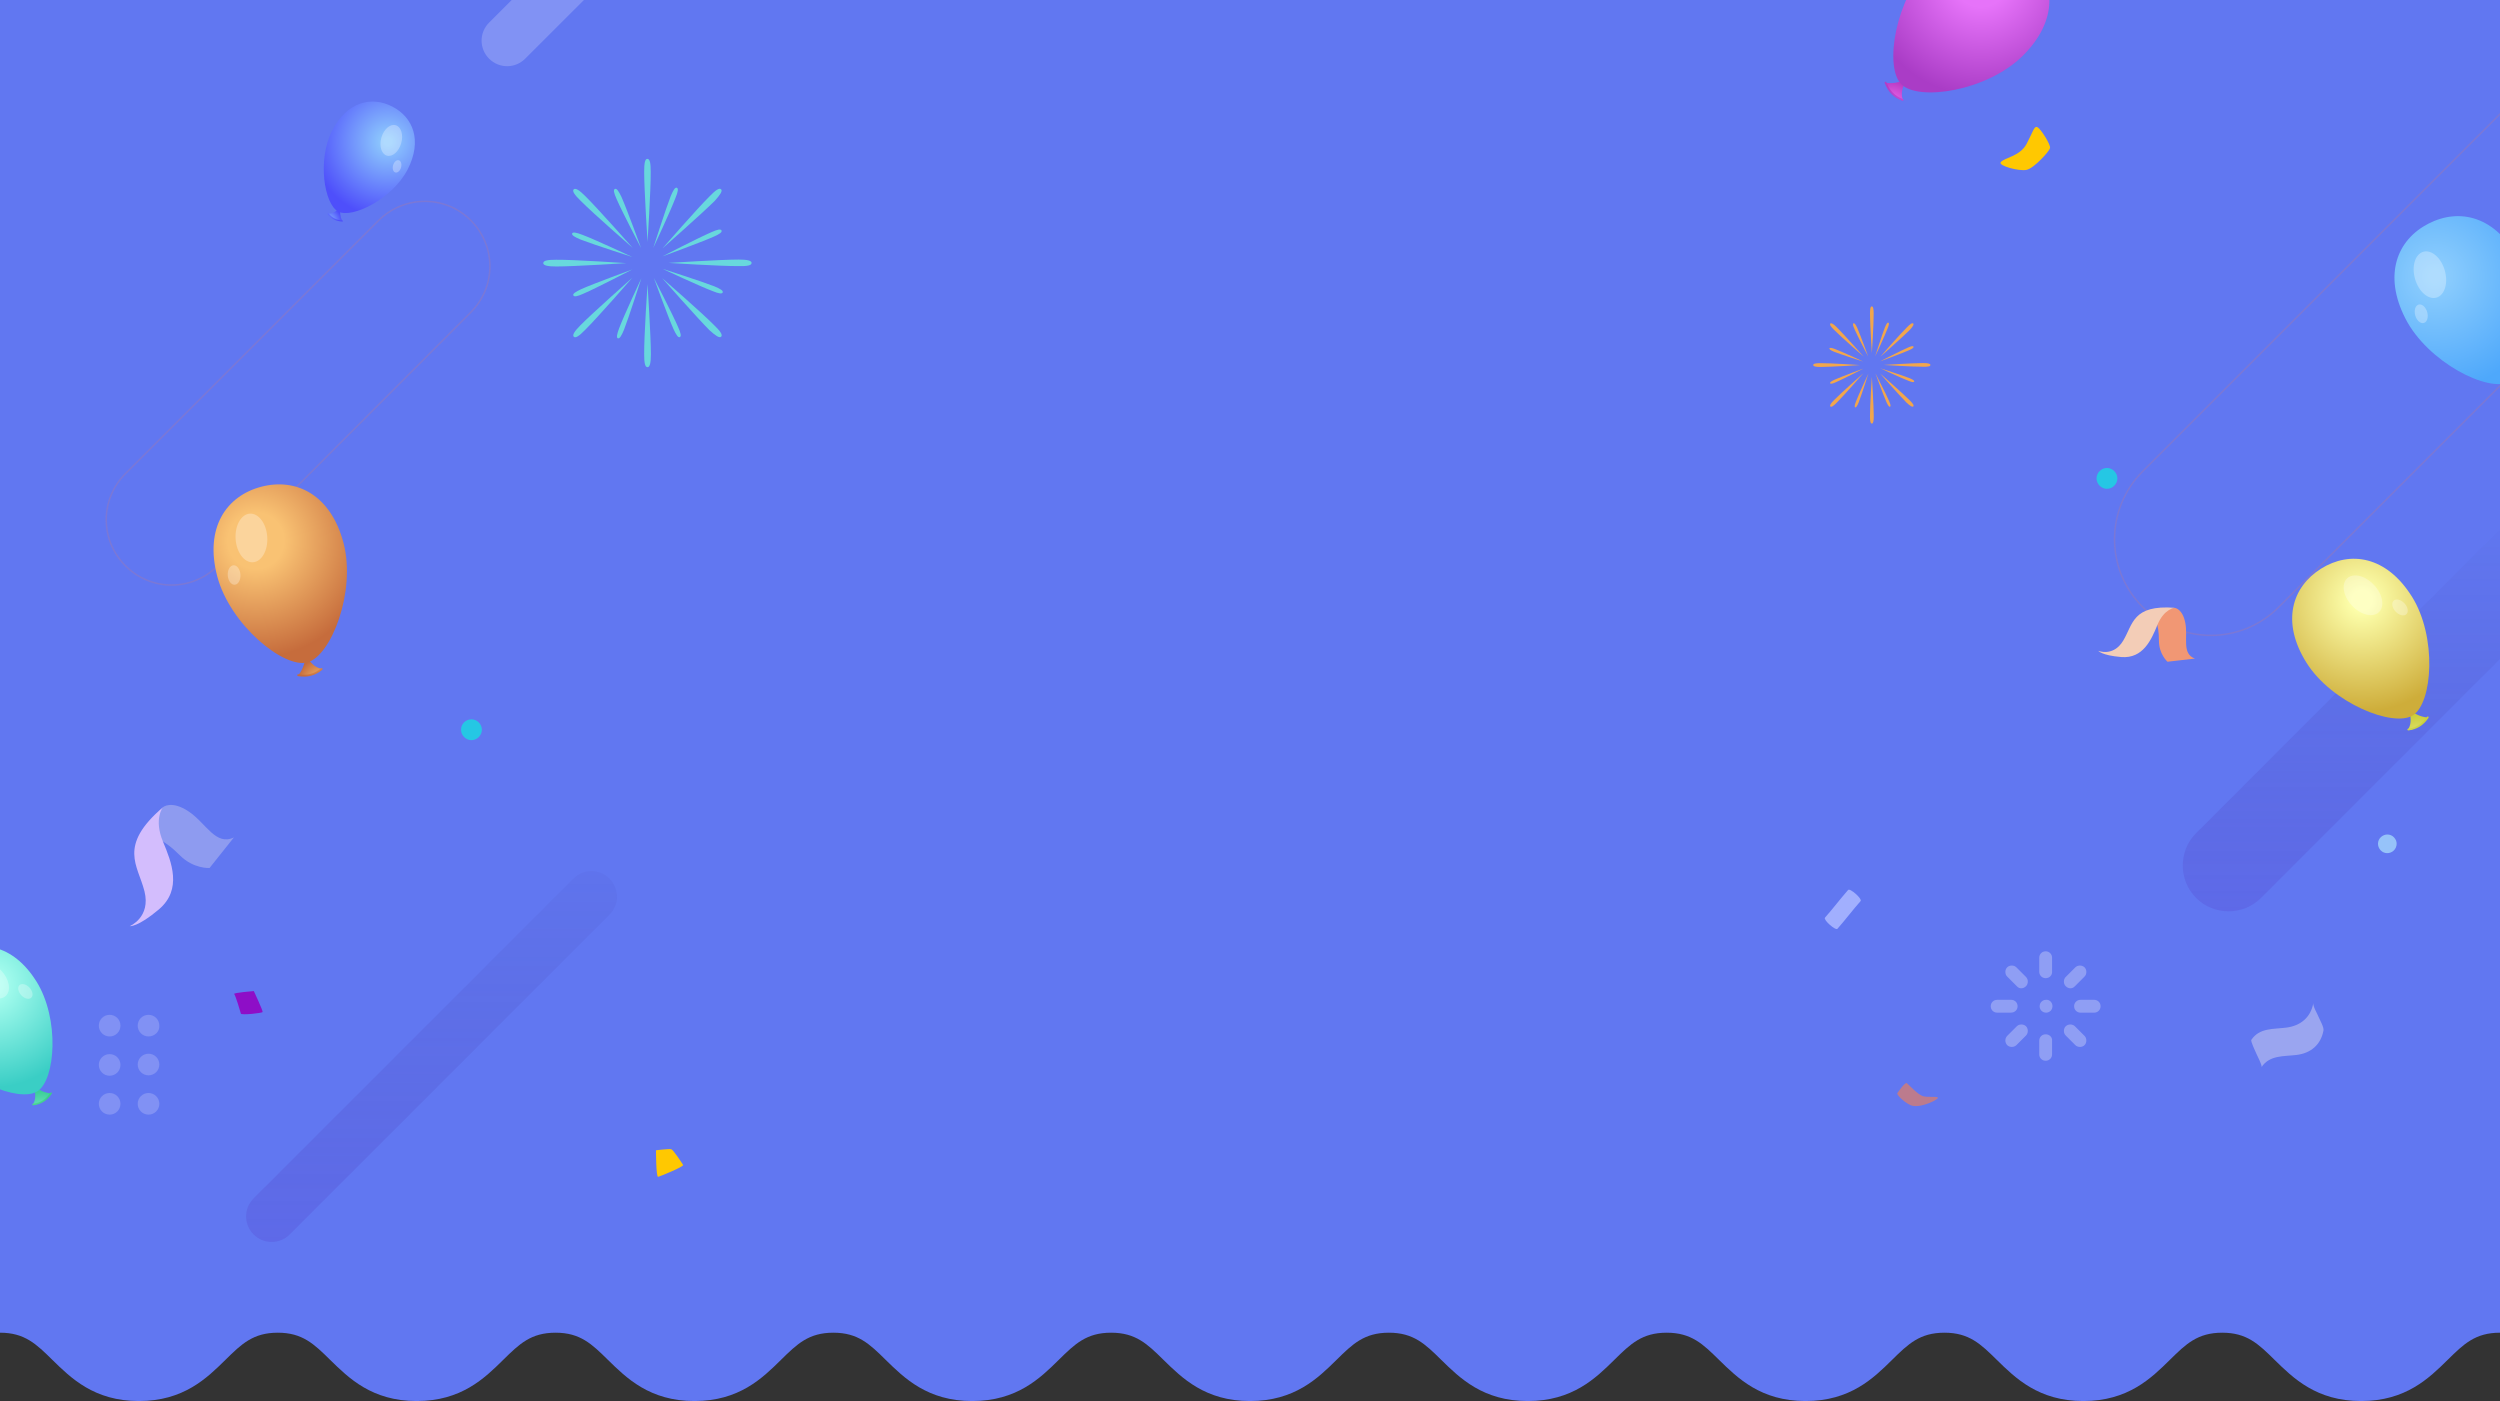 <svg width="1920" height="1076" viewBox="0 0 1920 1076" fill="none" xmlns="http://www.w3.org/2000/svg">
<rect x="0" y="0" width="1920" height="1076" fill="#333333" stroke="none"/>
<g clip-path="url(#clip0_636_54)">
<path d="M0 -2V1023.51C18.951 1023.51 27.863 1032.22 40.153 1044.32C54.506 1058.38 72.331 1076 106.667 1076C141.003 1076 158.827 1058.47 173.181 1044.32C185.471 1032.22 194.383 1023.51 213.333 1023.51C232.284 1023.51 241.196 1032.22 253.486 1044.32C267.839 1058.38 285.664 1076 320 1076C354.336 1076 372.161 1058.47 386.514 1044.32C398.804 1032.22 407.716 1023.51 426.667 1023.51C445.617 1023.51 454.53 1032.22 466.819 1044.32C481.173 1058.38 498.997 1076 533.333 1076C567.669 1076 585.494 1058.47 599.848 1044.32C612.137 1032.22 621.05 1023.51 640 1023.51C658.951 1023.51 667.863 1032.22 680.152 1044.32C694.506 1058.38 712.331 1076 746.667 1076C781.003 1076 798.827 1058.47 813.181 1044.32C825.471 1032.22 834.383 1023.51 853.333 1023.51C872.284 1023.51 881.196 1032.22 893.486 1044.32C907.839 1058.38 925.664 1076 960 1076C994.336 1076 1012.16 1058.47 1026.51 1044.32C1038.8 1032.22 1047.72 1023.51 1066.67 1023.51C1085.62 1023.51 1094.53 1032.22 1106.82 1044.32C1121.17 1058.38 1139 1076 1173.33 1076C1207.67 1076 1225.49 1058.47 1239.85 1044.32C1252.14 1032.22 1261.05 1023.51 1280 1023.51C1298.95 1023.51 1307.86 1032.22 1320.15 1044.32C1334.51 1058.38 1352.33 1076 1386.67 1076C1421 1076 1438.83 1058.47 1453.18 1044.32C1465.47 1032.22 1474.38 1023.51 1493.33 1023.51C1512.28 1023.51 1521.2 1032.22 1533.49 1044.32C1547.84 1058.38 1565.66 1076 1600 1076C1634.34 1076 1652.16 1058.47 1666.51 1044.32C1678.8 1032.22 1687.72 1023.51 1706.67 1023.51C1725.62 1023.51 1734.53 1032.22 1746.82 1044.32C1761.17 1058.38 1779 1076 1813.33 1076C1847.67 1076 1865.49 1058.47 1879.85 1044.32C1892.14 1032.22 1901.05 1023.51 1920 1023.51V-2H0Z" fill="#6177F1"/>
<g opacity="0.2">
<path d="M114.066 796.004C109.448 796.004 105.753 792.31 105.753 787.691C105.753 783.073 109.448 779.378 114.066 779.378C118.684 779.378 122.379 783.073 122.379 787.691C122.687 792.31 118.684 796.004 114.066 796.004Z" fill="#FDF9FD"/>
<path d="M114.066 825.87C118.657 825.87 122.379 822.148 122.379 817.556C122.379 812.965 118.657 809.244 114.066 809.244C109.475 809.244 105.753 812.965 105.753 817.556C105.753 822.148 109.475 825.87 114.066 825.87Z" fill="#FDF9FD"/>
<path d="M114.066 856.043C118.657 856.043 122.379 852.321 122.379 847.73C122.379 843.139 118.657 839.417 114.066 839.417C109.475 839.417 105.753 843.139 105.753 847.73C105.753 852.321 109.475 856.043 114.066 856.043Z" fill="#FDF9FD"/>
<path d="M84.201 796.004C79.583 796.004 75.888 792.31 75.888 787.691C75.888 783.073 79.583 779.378 84.201 779.378C88.82 779.378 92.514 783.073 92.514 787.691C92.514 792.31 88.82 796.004 84.201 796.004Z" fill="#FDF9FD"/>
<path d="M84.201 826.178C79.583 826.178 75.888 822.483 75.888 817.865C75.888 813.246 79.583 809.552 84.201 809.552C88.82 809.552 92.514 813.246 92.514 817.865C92.514 822.483 88.82 826.178 84.201 826.178Z" fill="#FDF9FD"/>
<path d="M84.201 856.043C79.583 856.043 75.888 852.348 75.888 847.73C75.888 843.112 79.583 839.417 84.201 839.417C88.82 839.417 92.514 843.112 92.514 847.73C92.514 852.348 88.82 856.043 84.201 856.043Z" fill="#FDF9FD"/>
</g>
<path d="M1626.14 367.409C1626.14 371.719 1622.44 375.414 1618.13 375.414C1613.82 375.414 1610.13 371.719 1610.13 367.409C1610.13 363.099 1613.82 359.404 1618.13 359.404C1622.44 359.404 1626.14 363.099 1626.14 367.409Z" fill="#25C7E4"/>
<path d="M354.073 560.449C354.073 564.76 357.768 568.455 362.078 568.455C366.389 568.455 370.084 564.76 370.084 560.449C370.084 556.139 366.389 552.444 362.078 552.444C357.768 552.444 354.073 555.831 354.073 560.449Z" fill="#25C7E4"/>
<path d="M1837.31 654.067C1833.93 656.222 1829.61 655.299 1827.46 651.912C1825.3 648.525 1826.23 644.215 1829.61 642.06C1833 639.904 1837.31 640.828 1839.47 644.215C1841.62 647.294 1840.7 651.912 1837.31 654.067Z" fill="#96C3F9"/>
<g opacity="0.3">
<path d="M1571.06 751.238C1568.29 751.238 1566.14 749.083 1566.14 746.312V735.536C1566.14 732.765 1568.29 730.61 1571.06 730.61C1573.84 730.61 1575.99 732.765 1575.99 735.536V746.004C1576.3 748.775 1574.14 751.238 1571.06 751.238Z" fill="#FDF9FD"/>
<path d="M1571.06 794.343C1568.29 794.343 1566.14 796.498 1566.14 799.269V809.737C1566.14 812.508 1568.29 814.663 1571.06 814.663C1573.84 814.663 1575.99 812.508 1575.99 809.737V799.269C1576.3 796.806 1574.14 794.343 1571.06 794.343Z" fill="#FDF9FD"/>
<path d="M1592.92 772.79C1592.92 770.019 1595.08 767.864 1597.85 767.864H1608.32C1611.09 767.864 1613.24 770.019 1613.24 772.79C1613.24 775.561 1611.09 777.717 1608.32 777.717H1597.85C1595.08 777.717 1592.92 775.561 1592.92 772.79Z" fill="#FDF9FD"/>
<path d="M1549.51 772.79C1549.51 770.019 1547.36 767.864 1544.59 767.864H1533.81C1531.04 767.864 1528.88 770.019 1528.88 772.79C1528.88 775.561 1531.04 777.717 1533.81 777.717H1544.28C1547.36 777.717 1549.51 775.561 1549.51 772.79Z" fill="#FDF9FD"/>
<path d="M1586.46 757.396C1584.61 755.549 1584.61 752.162 1586.46 750.315L1593.85 742.925C1595.7 741.078 1599.08 741.078 1600.93 742.925C1602.78 744.773 1602.78 748.16 1600.93 750.007L1593.54 757.396C1591.69 759.551 1588.61 759.551 1586.46 757.396Z" fill="#FDF9FD"/>
<path d="M1555.98 788.185C1554.13 786.338 1550.74 786.338 1548.9 788.185L1541.51 795.574C1539.66 797.422 1539.66 800.808 1541.51 802.656C1543.35 804.503 1546.74 804.503 1548.59 802.656L1555.98 795.266C1557.82 793.419 1557.82 790.032 1555.98 788.185Z" fill="#FDF9FD"/>
<path d="M1586.46 788.185C1588.31 786.338 1591.69 786.338 1593.54 788.185L1600.93 795.574C1602.78 797.422 1602.78 800.808 1600.93 802.656C1599.08 804.503 1595.7 804.503 1593.85 802.656L1586.46 795.266C1584.61 793.419 1584.61 790.032 1586.46 788.185Z" fill="#FDF9FD"/>
<path d="M1555.98 757.396C1557.82 755.549 1557.82 752.162 1555.98 750.315L1548.59 742.925C1546.74 741.078 1543.35 741.078 1541.51 742.925C1539.66 744.773 1539.66 748.16 1541.51 750.007L1548.9 757.396C1550.74 759.551 1553.82 759.551 1555.98 757.396Z" fill="#FDF9FD"/>
<path d="M1576.3 772.791C1576.3 775.562 1574.14 777.717 1571.37 777.717C1568.6 777.717 1566.45 775.562 1566.45 772.791C1566.45 770.02 1568.6 767.864 1571.37 767.864C1574.14 767.557 1576.3 770.02 1576.3 772.791Z" fill="#FDF9FD"/>
</g>
<g opacity="0.2">
<path d="M2156.15 -148.595L1645.67 361.886C1616.73 390.828 1616.73 437.627 1645.67 466.261C1674.61 495.203 1721.41 495.203 1750.05 466.261L2260.53 -44.22C2289.47 -73.162 2289.47 -119.961 2260.53 -148.595C2231.89 -177.229 2185.09 -177.229 2156.15 -148.595Z" stroke="#E17A66" stroke-width="1.16" stroke-miterlimit="10"/>
<path d="M290.648 169.455L96.37 363.734C76.665 383.438 76.665 414.843 96.37 434.548C116.074 454.253 147.479 454.253 167.184 434.548L361.463 239.962C381.168 220.257 381.168 188.852 361.463 169.147C342.066 149.75 310.353 149.75 290.648 169.455Z" stroke="#E17A66" stroke-width="1.16" stroke-miterlimit="10"/>
<path d="M440.36 674.773L194.773 920.36C187.076 928.057 187.076 940.373 194.773 948.07C202.47 955.767 214.786 955.767 222.483 948.07L468.07 702.483C475.767 694.786 475.767 682.47 468.07 674.773C460.373 667.076 448.057 667.076 440.36 674.773Z" fill="url(#paint0_linear_636_54)"/>
<path d="M691.212 -298.229L375.625 17.358C367.928 25.055 367.928 37.371 375.625 45.068C383.323 52.765 395.638 52.765 403.336 45.068L718.922 -270.211C726.62 -277.908 726.62 -290.224 718.922 -297.921C711.225 -305.619 698.91 -305.619 691.212 -298.229Z" fill="white"/>
<path d="M1930.06 396.396L1686.63 639.826C1672.94 653.511 1672.94 675.947 1686.63 689.633C1700.31 703.319 1722.75 703.319 1736.44 689.633L1979.86 446.204C1993.55 432.518 1993.55 410.082 1979.86 396.396C1966.18 382.71 1943.74 382.71 1930.06 396.396Z" fill="url(#paint1_linear_636_54)"/>
</g>
<path d="M1736.83 819.6C1743.03 810.2 1753.83 811.4 1763.73 810.2C1774.63 808.9 1782.43 802.4 1784.43 791.4C1784.93 788.9 1781.53 783.2 1780.63 780.9C1779.73 778.5 1776.23 772.9 1776.63 770.4C1774.63 781.4 1766.83 787.8 1755.93 789.2C1746.03 790.5 1735.33 789.2 1729.03 798.6C1728.33 799.7 1732.33 807.8 1732.83 809.1C1733.43 810.5 1737.63 818.5 1736.83 819.6Z" fill="#9AA5F0"/>
<path d="M1664.64 508.211C1664.64 508.211 1657.98 502.425 1658.05 491.786C1658.11 479.406 1654.81 472.064 1650.77 470.136L1670.12 466.838C1670.12 466.838 1676.15 467.274 1678.33 478.41C1680.51 489.547 1675.34 502.114 1685.73 505.785L1664.64 508.211Z" fill="#F19774"/>
<path d="M1611.45 499.812C1611.45 499.812 1623.02 504.665 1630.61 492.035C1638.2 479.406 1637.7 464.35 1670.18 466.776C1670.18 466.776 1661.97 467.523 1656.86 480.028C1652.26 491.289 1645.91 505.971 1629.12 504.603C1614.06 503.358 1611.45 499.812 1611.45 499.812Z" fill="#F3CDB7"/>
<path d="M160.94 666.611C160.94 666.611 148.604 667.452 138.043 656.797C125.8 644.368 115.146 640.442 109.258 642.405L125.239 619.882C125.239 619.882 131.688 614.368 144.959 623.246C158.23 632.125 165.613 649.882 179.632 643.153L160.94 666.611Z" fill="#8E9BF0"/>
<path d="M99.632 711.283C99.632 711.283 115.987 704.554 110.94 684.461C105.894 664.368 90.379 649.788 125.239 619.882C125.239 619.882 117.856 628.76 125.146 646.33C131.781 662.125 140.099 683.059 122.062 698.386C105.707 712.218 99.632 711.283 99.632 711.283Z" fill="#D3BDFD"/>
<path d="M497.156 122C495.333 122 494.725 125.495 494.725 132.028C494.725 145.4 497.308 185.818 497.308 185.818C497.308 185.818 499.891 145.4 499.739 131.877C499.739 125.343 499.132 122 497.156 122Z" fill="#68D8DD"/>
<path d="M497.308 282C499.131 282 499.891 278.505 499.891 271.972C499.891 258.6 497.308 218.182 497.308 218.182C497.308 218.182 494.573 258.6 494.725 272.123C494.725 278.505 495.333 282 497.308 282Z" fill="#68D8DD"/>
<path d="M577.232 201.924C577.232 200.101 573.737 199.341 567.204 199.341C553.832 199.341 513.415 201.924 513.415 201.924C513.415 201.924 553.832 204.507 567.356 204.355C573.737 204.507 577.232 203.899 577.232 201.924Z" fill="#68D8DD"/>
<path d="M417.232 202.076C417.232 203.899 420.727 204.659 427.26 204.659C440.784 204.659 481.05 202.076 481.05 202.076C481.05 202.076 440.48 199.341 427.108 199.493C420.575 199.493 417.232 200.101 417.232 202.076Z" fill="#68D8DD"/>
<path d="M553.832 145.4C552.465 144.032 549.578 146.008 545.019 150.718C535.447 160.139 508.856 190.68 508.856 190.68C508.856 190.68 539.245 163.937 548.818 154.365C553.072 149.654 555.048 146.767 553.832 145.4Z" fill="#68D8DD"/>
<path d="M440.632 258.6C441.999 259.968 444.886 257.992 449.445 253.282C459.017 243.861 485.608 213.32 485.608 213.32C485.608 213.32 455.219 240.215 445.798 249.787C441.24 254.346 439.416 257.233 440.632 258.6Z" fill="#68D8DD"/>
<path d="M553.832 258.6C555.2 257.233 553.225 254.346 548.514 249.787C539.094 240.215 508.552 213.624 508.552 213.624C508.552 213.624 535.295 244.013 544.868 253.586C549.578 257.84 552.465 259.816 553.832 258.6Z" fill="#68D8DD"/>
<path d="M440.631 145.4C439.264 146.767 441.239 149.654 445.95 154.213C455.37 163.785 485.912 190.376 485.912 190.376C485.912 190.376 459.017 159.987 449.444 150.566C444.886 146.008 441.999 144.184 440.631 145.4Z" fill="#68D8DD"/>
<path d="M519.796 144.184C518.429 143.728 517.061 146.008 515.086 150.718C511.287 160.443 501.714 190.376 501.714 190.376C501.714 190.376 515.086 161.81 518.732 152.085C520.708 147.375 521.164 144.64 519.796 144.184Z" fill="#68D8DD"/>
<path d="M474.516 259.816C475.883 260.272 477.251 257.992 479.226 253.282C483.025 243.557 492.597 213.624 492.597 213.624C492.597 213.624 479.226 242.19 475.579 251.915C473.756 256.625 473.3 259.36 474.516 259.816Z" fill="#68D8DD"/>
<path d="M555.048 224.564C555.504 223.197 553.224 221.829 548.514 219.854C538.789 216.055 508.856 206.482 508.856 206.482C508.856 206.482 537.422 219.854 547.147 223.5C551.857 225.476 554.592 225.932 555.048 224.564Z" fill="#68D8DD"/>
<path d="M439.416 179.284C438.96 180.651 441.239 182.019 445.95 183.994C455.674 187.793 485.608 197.366 485.608 197.366C485.608 197.366 457.042 183.994 447.317 180.348C442.607 178.524 439.872 178.068 439.416 179.284Z" fill="#68D8DD"/>
<path d="M554.136 177.005C553.528 175.637 550.945 176.245 546.235 178.372C536.662 182.475 508.704 196.91 508.704 196.91C508.704 196.91 538.334 186.122 547.906 181.867C552.465 179.892 554.744 178.372 554.136 177.005Z" fill="#68D8DD"/>
<path d="M440.328 226.843C440.935 228.211 443.519 227.603 448.229 225.476C457.802 221.373 485.608 206.938 485.608 206.938C485.608 206.938 456.13 217.726 446.557 221.981C441.999 224.108 439.72 225.628 440.328 226.843Z" fill="#68D8DD"/>
<path d="M522.075 258.904C523.443 258.296 522.835 255.713 520.708 251.003C516.605 241.43 502.17 213.472 502.17 213.472C502.17 213.472 512.959 243.102 517.213 252.674C519.34 257.233 520.86 259.512 522.075 258.904Z" fill="#68D8DD"/>
<path d="M472.237 145.096C470.869 145.704 471.477 148.287 473.604 152.997C477.707 162.57 492.294 190.376 492.294 190.376C492.294 190.376 481.505 160.746 477.251 151.174C475.124 146.767 473.604 144.488 472.237 145.096Z" fill="#68D8DD"/>
<path d="M1437.51 235.324C1436.49 235.324 1436.15 237.29 1436.15 240.965C1436.15 248.572 1437.6 271.221 1437.6 271.221C1437.6 271.221 1439.05 248.486 1438.97 240.879C1438.97 237.204 1438.62 235.324 1437.51 235.324Z" fill="#F2A64C"/>
<path d="M1437.6 325.324C1438.62 325.324 1439.05 323.358 1439.05 319.683C1439.05 312.161 1437.6 289.426 1437.6 289.426C1437.6 289.426 1436.06 312.161 1436.15 319.768C1436.15 323.358 1436.49 325.324 1437.6 325.324Z" fill="#F2A64C"/>
<path d="M1482.56 280.281C1482.56 279.255 1480.59 278.828 1476.91 278.828C1469.39 278.828 1446.66 280.281 1446.66 280.281C1446.66 280.281 1469.39 281.734 1477 281.649C1480.59 281.734 1482.56 281.392 1482.56 280.281Z" fill="#F2A64C"/>
<path d="M1392.56 280.367C1392.56 281.392 1394.52 281.82 1398.2 281.82C1405.72 281.82 1428.45 280.367 1428.45 280.367C1428.45 280.367 1405.63 278.828 1398.11 278.914C1394.44 278.914 1392.56 279.255 1392.56 280.367Z" fill="#F2A64C"/>
<path d="M1469.39 248.486C1468.62 247.717 1467 248.828 1464.44 251.478C1459.05 256.777 1444.09 273.956 1444.09 273.956C1444.09 273.956 1461.19 258.914 1466.57 253.529C1468.97 250.879 1470.08 249.255 1469.39 248.486Z" fill="#F2A64C"/>
<path d="M1405.72 312.161C1406.49 312.931 1408.11 311.82 1410.68 309.17C1416.06 303.871 1431.02 286.691 1431.02 286.691C1431.02 286.691 1413.92 301.82 1408.62 307.204C1406.06 309.768 1405.03 311.392 1405.72 312.161Z" fill="#F2A64C"/>
<path d="M1469.39 312.161C1470.16 311.392 1469.05 309.768 1466.4 307.204C1461.1 301.82 1443.92 286.862 1443.92 286.862C1443.92 286.862 1458.97 303.956 1464.35 309.341C1467 311.734 1468.62 312.845 1469.39 312.161Z" fill="#F2A64C"/>
<path d="M1405.72 248.486C1404.95 249.255 1406.06 250.879 1408.71 253.443C1414.01 258.828 1431.19 273.785 1431.19 273.785C1431.19 273.785 1416.06 256.691 1410.68 251.392C1408.11 248.828 1406.49 247.802 1405.72 248.486Z" fill="#F2A64C"/>
<path d="M1450.25 247.802C1449.48 247.546 1448.71 248.828 1447.6 251.478C1445.46 256.948 1440.08 273.785 1440.08 273.785C1440.08 273.785 1447.6 257.717 1449.65 252.247C1450.76 249.597 1451.02 248.059 1450.25 247.802Z" fill="#F2A64C"/>
<path d="M1424.78 312.845C1425.55 313.102 1426.32 311.82 1427.43 309.17C1429.56 303.7 1434.95 286.862 1434.95 286.862C1434.95 286.862 1427.43 302.931 1425.38 308.401C1424.35 311.05 1424.09 312.589 1424.78 312.845Z" fill="#F2A64C"/>
<path d="M1470.08 293.016C1470.33 292.247 1469.05 291.478 1466.4 290.367C1460.93 288.23 1444.09 282.845 1444.09 282.845C1444.09 282.845 1460.16 290.367 1465.63 292.418C1468.28 293.529 1469.82 293.785 1470.08 293.016Z" fill="#F2A64C"/>
<path d="M1405.03 267.546C1404.78 268.315 1406.06 269.085 1408.71 270.196C1414.18 272.332 1431.02 277.717 1431.02 277.717C1431.02 277.717 1414.95 270.196 1409.48 268.144C1406.83 267.119 1405.29 266.862 1405.03 267.546Z" fill="#F2A64C"/>
<path d="M1469.56 266.264C1469.22 265.495 1467.77 265.837 1465.12 267.033C1459.74 269.341 1444.01 277.461 1444.01 277.461C1444.01 277.461 1460.68 271.392 1466.06 268.999C1468.62 267.888 1469.91 267.033 1469.56 266.264Z" fill="#F2A64C"/>
<path d="M1405.55 294.298C1405.89 295.067 1407.34 294.726 1409.99 293.529C1415.38 291.221 1431.02 283.102 1431.02 283.102C1431.02 283.102 1414.44 289.17 1409.05 291.563C1406.49 292.76 1405.21 293.614 1405.55 294.298Z" fill="#F2A64C"/>
<path d="M1451.53 312.332C1452.3 311.991 1451.96 310.538 1450.76 307.888C1448.45 302.503 1440.33 286.777 1440.33 286.777C1440.33 286.777 1446.4 303.444 1448.8 308.828C1449.99 311.392 1450.85 312.674 1451.53 312.332Z" fill="#F2A64C"/>
<path d="M1423.5 248.315C1422.73 248.657 1423.07 250.11 1424.27 252.76C1426.57 258.144 1434.78 273.785 1434.78 273.785C1434.78 273.785 1428.71 257.119 1426.32 251.734C1425.12 249.255 1424.27 247.973 1423.5 248.315Z" fill="#F2A64C"/>
<path d="M1536.49 124.675C1539.29 120.93 1551.28 120.186 1556.41 110.542C1561.54 100.898 1562.18 96.41 1564.78 97.692C1567.34 98.975 1575.07 111.184 1574.43 113.748C1573.78 116.313 1562.21 129.163 1556.44 130.446C1550.66 131.728 1534.59 127.24 1536.52 124.675H1536.49Z" fill="#FFC801"/>
<path d="M194.951 761.165C194.951 761.165 202.009 776.247 201.676 777.196C201.342 778.145 185.301 779.76 184.993 778.478C184.686 777.196 180.836 764.371 179.861 763.397C178.885 762.422 194.951 761.14 194.951 761.14V761.165Z" fill="#8E0EC7"/>
<path d="M503.795 883.397C503.795 883.397 503.795 904.224 505.463 903.813C507.131 903.403 525.456 895.888 524.635 894.657C523.813 893.4 517.141 882.987 515.472 882.576C513.804 882.166 503.795 883.397 503.795 883.397Z" fill="#FFC801"/>
<path d="M1457.16 839.522C1457.16 839.522 1463.08 830.776 1464.44 831.853C1465.8 832.93 1472.86 840.65 1476.79 841.856C1480.72 843.087 1490.24 841.446 1487.95 843.703C1485.67 845.96 1472.96 851.654 1466.93 848.602C1460.9 845.549 1456.39 840.266 1457.16 839.496V839.522Z" fill="#BC7B8D"/>
<path d="M1419.36 683.489C1413.25 690.414 1407.71 697.852 1401.57 704.777C1400.14 706.419 1409.73 714.934 1411.17 713.293C1417.28 706.368 1422.82 698.929 1428.96 692.004C1430.39 690.363 1420.8 681.847 1419.36 683.489Z" fill="#A1AFFE"/>
<path d="M38.602 839.647C40.15 842.131 26.934 850.425 25.375 847.952C27.917 843.852 27.206 838.994 25.826 833.982C29.813 837.122 34.035 839.181 38.591 839.659L38.602 839.647Z" fill="url(#paint2_radial_636_54)"/>
<path d="M33.542 846.178C35.882 844.706 37.9 842.667 39.761 839.959C39.962 839.669 39.884 839.257 39.594 839.057C39.305 838.856 38.892 838.934 38.692 839.224C35.214 844.306 31.08 846.903 25.286 847.641C24.93 847.685 24.673 848.008 24.718 848.365C24.762 848.721 25.085 848.977 25.442 848.933C28.539 848.531 31.191 847.638 33.542 846.178Z" fill="url(#paint3_radial_636_54)"/>
<path d="M27.906 753.61C45.966 782.414 42.695 829.363 28.654 838.169C14.614 846.976 -29.052 829.457 -47.101 800.664C-65.16 771.861 -57.441 746.858 -36.726 733.871C-16.01 720.884 9.836 724.818 27.895 753.622L27.906 753.61Z" fill="url(#paint4_radial_636_54)"/>
<g style="mix-blend-mode:screen" opacity="0.29">
<path d="M1.004 745.432C7.24 752.092 8.775 760.781 4.428 764.838C0.093 768.906 -8.474 766.781 -14.699 760.133C-20.935 753.473 -22.47 744.783 -18.123 740.727C-13.788 736.658 -5.221 738.783 1.015 745.443L1.004 745.432Z" fill="white"/>
</g>
<g style="mix-blend-mode:screen" opacity="0.29">
<path d="M22.635 758.481C25.129 761.154 25.752 764.63 24.013 766.257C22.275 767.884 18.844 767.039 16.349 764.366C13.855 761.693 13.232 758.217 14.971 756.59C16.709 754.963 20.14 755.808 22.635 758.481Z" fill="white"/>
</g>
<path d="M229.54 518.077C230.383 521.288 247.5 516.801 246.657 513.59C241.289 512.508 237.836 508.147 234.759 503.125C234.258 508.841 232.685 513.932 229.54 518.077Z" fill="url(#paint5_radial_636_54)"/>
<path d="M238.873 518.965C235.842 519.762 232.583 519.842 228.925 519.284C228.526 519.227 228.252 518.84 228.309 518.441C228.366 518.043 228.754 517.769 229.153 517.826C236.036 518.897 241.392 517.496 246.509 513.283C246.816 513.021 247.284 513.066 247.546 513.385C247.808 513.704 247.762 514.159 247.443 514.421C244.708 516.676 241.916 518.168 238.885 518.965H238.873Z" fill="url(#paint6_radial_636_54)"/>
<path d="M166.805 442.498C176.583 479.746 217.871 513.488 236.036 508.728C254.19 503.968 273.609 454.329 263.842 417.081C254.076 379.832 227.432 366.805 200.64 373.82C173.848 380.846 157.038 405.249 166.805 442.498Z" fill="url(#paint7_radial_636_54)"/>
<g style="mix-blend-mode:screen" opacity="0.29">
<path d="M194.302 431.819C201.016 431.387 205.921 422.678 205.258 412.366C204.594 402.055 198.613 394.045 191.898 394.477C185.184 394.908 180.279 403.617 180.943 413.929C181.607 424.241 187.588 432.25 194.302 431.819Z" fill="white"/>
</g>
<g style="mix-blend-mode:screen" opacity="0.29">
<path d="M174.919 441.917C175.181 446.051 177.586 449.25 180.275 449.08C182.965 448.909 184.936 445.413 184.663 441.291C184.401 437.157 181.996 433.957 179.307 434.128C176.617 434.299 174.657 437.783 174.919 441.917Z" fill="white"/>
</g>
<path d="M262.617 169.348C261.634 171.267 251.399 166.018 252.382 164.099C255.94 164.167 258.742 161.875 261.408 159.121C260.922 162.824 261.205 166.267 262.628 169.348H262.617Z" fill="url(#paint8_radial_636_54)"/>
<path d="M256.573 168.603C258.381 169.529 260.437 170.048 262.843 170.195C263.103 170.206 263.34 170.014 263.351 169.743C263.363 169.484 263.171 169.258 262.9 169.235C258.381 168.942 255.172 167.305 252.518 163.919C252.36 163.715 252.055 163.67 251.851 163.84C251.648 163.998 251.603 164.302 251.772 164.517C253.195 166.334 254.754 167.678 256.573 168.603Z" fill="url(#paint9_radial_636_54)"/>
<path d="M313.069 130.166C301.625 152.45 270.672 168.073 259.816 162.508C248.959 156.942 243.605 122.705 255.037 100.421C266.469 78.138 285.211 73.6 301.241 81.818C317.272 90.036 324.513 107.883 313.069 130.166Z" fill="url(#paint10_radial_636_54)"/>
<g style="mix-blend-mode:screen" opacity="0.29">
<path d="M308.11 110.05C306.234 116.507 301.32 120.752 297.118 119.533C292.915 118.313 291.029 112.094 292.893 105.648C294.768 99.191 299.682 94.947 303.885 96.166C308.087 97.385 309.974 103.593 308.11 110.05Z" fill="white"/>
</g>
<g style="mix-blend-mode:screen" opacity="0.29">
<path d="M307.997 128.665C307.251 131.25 305.274 132.955 303.591 132.458C301.908 131.972 301.151 129.478 301.896 126.893C302.642 124.308 304.619 122.603 306.302 123.1C307.985 123.585 308.742 126.08 307.997 128.665Z" fill="white"/>
</g>
<path d="M1863.84 550.97C1865.51 553.652 1851.25 562.606 1849.56 559.936C1852.31 555.509 1851.54 550.265 1850.05 544.853C1854.35 548.243 1858.91 550.467 1863.83 550.982L1863.84 550.97Z" fill="url(#paint11_radial_636_54)"/>
<path d="M1858.38 558.02C1860.91 556.432 1863.08 554.23 1865.09 551.306C1865.31 550.993 1865.23 550.548 1864.91 550.332C1864.6 550.116 1864.16 550.2 1863.94 550.513C1860.19 555.999 1855.72 558.803 1849.47 559.599C1849.08 559.648 1848.81 559.997 1848.85 560.382C1848.9 560.766 1849.25 561.043 1849.63 560.995C1852.98 560.56 1855.84 559.597 1858.38 558.02Z" fill="url(#paint12_radial_636_54)"/>
<path d="M1852.3 458.081C1871.79 489.179 1868.26 539.866 1853.1 549.374C1837.94 558.882 1790.8 539.968 1771.32 508.882C1751.82 477.785 1760.15 450.791 1782.52 436.77C1804.88 422.749 1832.79 426.996 1852.28 458.093L1852.3 458.081Z" fill="url(#paint13_radial_636_54)"/>
<g style="mix-blend-mode:screen" opacity="0.29">
<path d="M1823.25 449.252C1829.98 456.442 1831.64 465.823 1826.95 470.203C1822.27 474.595 1813.02 472.301 1806.3 465.123C1799.56 457.933 1797.91 448.551 1802.6 444.171C1807.28 439.779 1816.53 442.073 1823.26 449.264L1823.25 449.252Z" fill="white"/>
</g>
<g style="mix-blend-mode:screen" opacity="0.29">
<path d="M1846.6 463.34C1849.3 466.225 1849.97 469.978 1848.09 471.735C1846.22 473.492 1842.51 472.579 1839.82 469.693C1837.12 466.807 1836.45 463.055 1838.33 461.298C1840.21 459.541 1843.91 460.454 1846.6 463.34Z" fill="white"/>
</g>
<path d="M1448.81 63.699C1446.45 66.035 1458.89 78.616 1461.25 76.28C1459.51 71.09 1461.56 65.919 1464.37 60.743C1459.17 63.167 1453.97 64.351 1448.81 63.699Z" fill="url(#paint14_radial_636_54)"/>
<path d="M1452.71 72.226C1450.5 70 1448.8 67.217 1447.46 63.77C1447.31 63.396 1447.5 62.965 1447.88 62.816C1448.25 62.666 1448.68 62.864 1448.83 63.238C1451.35 69.735 1455.24 73.673 1461.45 75.998C1461.83 76.133 1462.02 76.56 1461.87 76.947C1461.73 77.333 1461.31 77.522 1460.93 77.376C1457.61 76.135 1454.92 74.463 1452.71 72.236L1452.71 72.226Z" fill="url(#paint15_radial_636_54)"/>
<path d="M1482.89 -28.421C1455.52 -1.329 1446.95 51.298 1460.15 64.65C1473.35 77.992 1526.05 69.99 1553.42 42.908C1580.8 15.825 1578.76 -13.763 1559.29 -33.458C1539.81 -53.148 1510.27 -55.503 1482.89 -28.421Z" fill="url(#paint16_radial_636_54)"/>
<g style="mix-blend-mode:screen" opacity="0.29">
<path d="M1505.89 -9.947C1509.62 -4.348 1519.62 -4.455 1528.22 -10.185C1536.81 -15.916 1540.76 -25.101 1537.03 -30.7C1533.3 -36.299 1523.3 -36.192 1514.7 -30.461C1506.11 -24.73 1502.16 -15.546 1505.89 -9.947Z" fill="white"/>
</g>
<path d="M1847.32 244.575C1864.48 278.141 1910.91 301.674 1927.2 293.291C1943.48 284.908 1951.52 233.335 1934.37 199.77C1917.22 166.204 1889.11 159.368 1865.06 171.747C1841.01 184.126 1830.15 211.009 1847.32 244.575Z" fill="url(#paint17_radial_636_54)"/>
<g style="mix-blend-mode:screen" opacity="0.29">
<path d="M1854.76 214.274C1857.57 224 1864.94 230.394 1871.24 228.557C1877.55 226.721 1880.38 217.352 1877.58 207.643C1874.77 197.916 1867.4 191.523 1861.09 193.359C1854.79 195.196 1851.96 204.548 1854.76 214.274Z" fill="white"/>
</g>
<g style="mix-blend-mode:screen" opacity="0.29">
<path d="M1854.93 242.314C1856.04 246.207 1859.01 248.775 1861.54 248.027C1864.06 247.296 1865.2 243.538 1864.08 239.644C1862.96 235.75 1859.99 233.182 1857.47 233.931C1854.94 234.662 1853.81 238.42 1854.93 242.314Z" fill="white"/>
</g>
</g>
<defs>
<linearGradient id="paint0_linear_636_54" x1="366.543" y1="953.733" x2="366.543" y2="598.992" gradientUnits="userSpaceOnUse">
<stop stop-color="#5233C3"/>
<stop offset="0.897" stop-color="#2E1C6D" stop-opacity="0.103"/>
<stop offset="1" stop-color="#291A64" stop-opacity="0"/>
</linearGradient>
<linearGradient id="paint1_linear_636_54" x1="1833.2" y1="700.039" x2="1833.2" y2="386.084" gradientUnits="userSpaceOnUse">
<stop stop-color="#5233C3"/>
<stop offset="0.897" stop-color="#2E1C6D" stop-opacity="0.103"/>
<stop offset="1" stop-color="#291A64" stop-opacity="0"/>
</linearGradient>
<radialGradient id="paint2_radial_636_54" cx="0" cy="0" r="1" gradientUnits="userSpaceOnUse" gradientTransform="translate(32.179 854.362) rotate(147.901) scale(16.407 16.396)">
<stop offset="0.05" stop-color="#7BE5C5"/>
<stop offset="1" stop-color="#3ACE99"/>
</radialGradient>
<radialGradient id="paint3_radial_636_54" cx="0" cy="0" r="1" gradientUnits="userSpaceOnUse" gradientTransform="translate(24.835 838.312) rotate(147.901) scale(12.829 12.821)">
<stop offset="0.05" stop-color="#7BE5B8"/>
<stop offset="1" stop-color="#3ACE87"/>
</radialGradient>
<radialGradient id="paint4_radial_636_54" cx="0" cy="0" r="1" gradientUnits="userSpaceOnUse" gradientTransform="translate(-7.515 756.346) rotate(147.901) scale(79.183 79.129)">
<stop offset="0.09" stop-color="#ABFFF0"/>
<stop offset="1" stop-color="#3ACEC5"/>
</radialGradient>
<radialGradient id="paint5_radial_636_54" cx="0" cy="0" r="1" gradientUnits="userSpaceOnUse" gradientTransform="translate(246.666 524.162) rotate(-14.679) scale(18.586 18.574)">
<stop stop-color="#F9C273"/>
<stop offset="1" stop-color="#C66C3C"/>
</radialGradient>
<radialGradient id="paint6_radial_636_54" cx="0" cy="0" r="1" gradientUnits="userSpaceOnUse" gradientTransform="translate(239.121 505.643) rotate(-14.679) scale(14.529 14.52)">
<stop stop-color="#F9C273"/>
<stop offset="1" stop-color="#C66C3C"/>
</radialGradient>
<radialGradient id="paint7_radial_636_54" cx="0" cy="0" r="1" gradientUnits="userSpaceOnUse" gradientTransform="translate(196.534 415.345) rotate(-14.679) scale(89.706 89.647)">
<stop offset="0.24" stop-color="#F9C273"/>
<stop offset="1" stop-color="#C66C3C"/>
</radialGradient>
<radialGradient id="paint8_radial_636_54" cx="0" cy="0" r="1" gradientUnits="userSpaceOnUse" gradientTransform="translate(250.86 170.799) rotate(-152.857) scale(12.086 12.081)">
<stop offset="0.05" stop-color="#8ECBFD"/>
<stop offset="1" stop-color="#4E4FFB"/>
</radialGradient>
<radialGradient id="paint9_radial_636_54" cx="0" cy="0" r="1" gradientUnits="userSpaceOnUse" gradientTransform="translate(258.247 160.097) rotate(-152.857) scale(9.443 9.439)">
<stop offset="0.05" stop-color="#8ECBFD"/>
<stop offset="1" stop-color="#4E4FFB"/>
</radialGradient>
<radialGradient id="paint10_radial_636_54" cx="0" cy="0" r="1" gradientUnits="userSpaceOnUse" gradientTransform="translate(297.987 108.736) rotate(-152.857) scale(58.317 58.291)">
<stop offset="0.05" stop-color="#8ECBFD"/>
<stop offset="1" stop-color="#4E4FFB"/>
</radialGradient>
<radialGradient id="paint11_radial_636_54" cx="0" cy="0" r="1" gradientUnits="userSpaceOnUse" gradientTransform="translate(1856.91 566.856) rotate(147.901) scale(17.714 17.702)">
<stop offset="0.05" stop-color="#E3E57B"/>
<stop offset="1" stop-color="#CBCE3A"/>
</radialGradient>
<radialGradient id="paint12_radial_636_54" cx="0" cy="0" r="1" gradientUnits="userSpaceOnUse" gradientTransform="translate(1848.98 549.529) rotate(147.901) scale(13.851 13.842)">
<stop offset="0.05" stop-color="#C9E57B"/>
<stop offset="1" stop-color="#CBCE3A"/>
</radialGradient>
<radialGradient id="paint13_radial_636_54" cx="0" cy="0" r="1" gradientUnits="userSpaceOnUse" gradientTransform="translate(1814.05 461.035) rotate(147.901) scale(85.489 85.431)">
<stop offset="0.09" stop-color="#FDFFAB"/>
<stop offset="1" stop-color="#CEAD3A"/>
</radialGradient>
<radialGradient id="paint14_radial_636_54" cx="0" cy="0" r="1" gradientUnits="userSpaceOnUse" gradientTransform="translate(1452.1 81.573) rotate(45.321) scale(18.586 18.574)">
<stop stop-color="#F973F4"/>
<stop offset="1" stop-color="#BB3CC6"/>
</radialGradient>
<radialGradient id="paint15_radial_636_54" cx="0" cy="0" r="1" gradientUnits="userSpaceOnUse" gradientTransform="translate(1464.37 65.78) rotate(45.321) scale(14.529 14.52)">
<stop stop-color="#DE73F9"/>
<stop offset="1" stop-color="#B33CC6"/>
</radialGradient>
<radialGradient id="paint16_radial_636_54" cx="0" cy="0" r="1" gradientUnits="userSpaceOnUse" gradientTransform="translate(1521.27 -16.251) rotate(45.321) scale(89.706 89.647)">
<stop offset="0.24" stop-color="#E673F9"/>
<stop offset="1" stop-color="#AA3CC6"/>
</radialGradient>
<radialGradient id="paint17_radial_636_54" cx="0" cy="0" r="1" gradientUnits="userSpaceOnUse" gradientTransform="translate(1869.94 212.295) rotate(-27.24) scale(87.552 87.728)">
<stop offset="0.05" stop-color="#8ECEFD"/>
<stop offset="1" stop-color="#4EA8FB"/>
</radialGradient>
<clipPath id="clip0_636_54">
<rect width="1920" height="1076" fill="white"/>
</clipPath>
</defs>
</svg>

